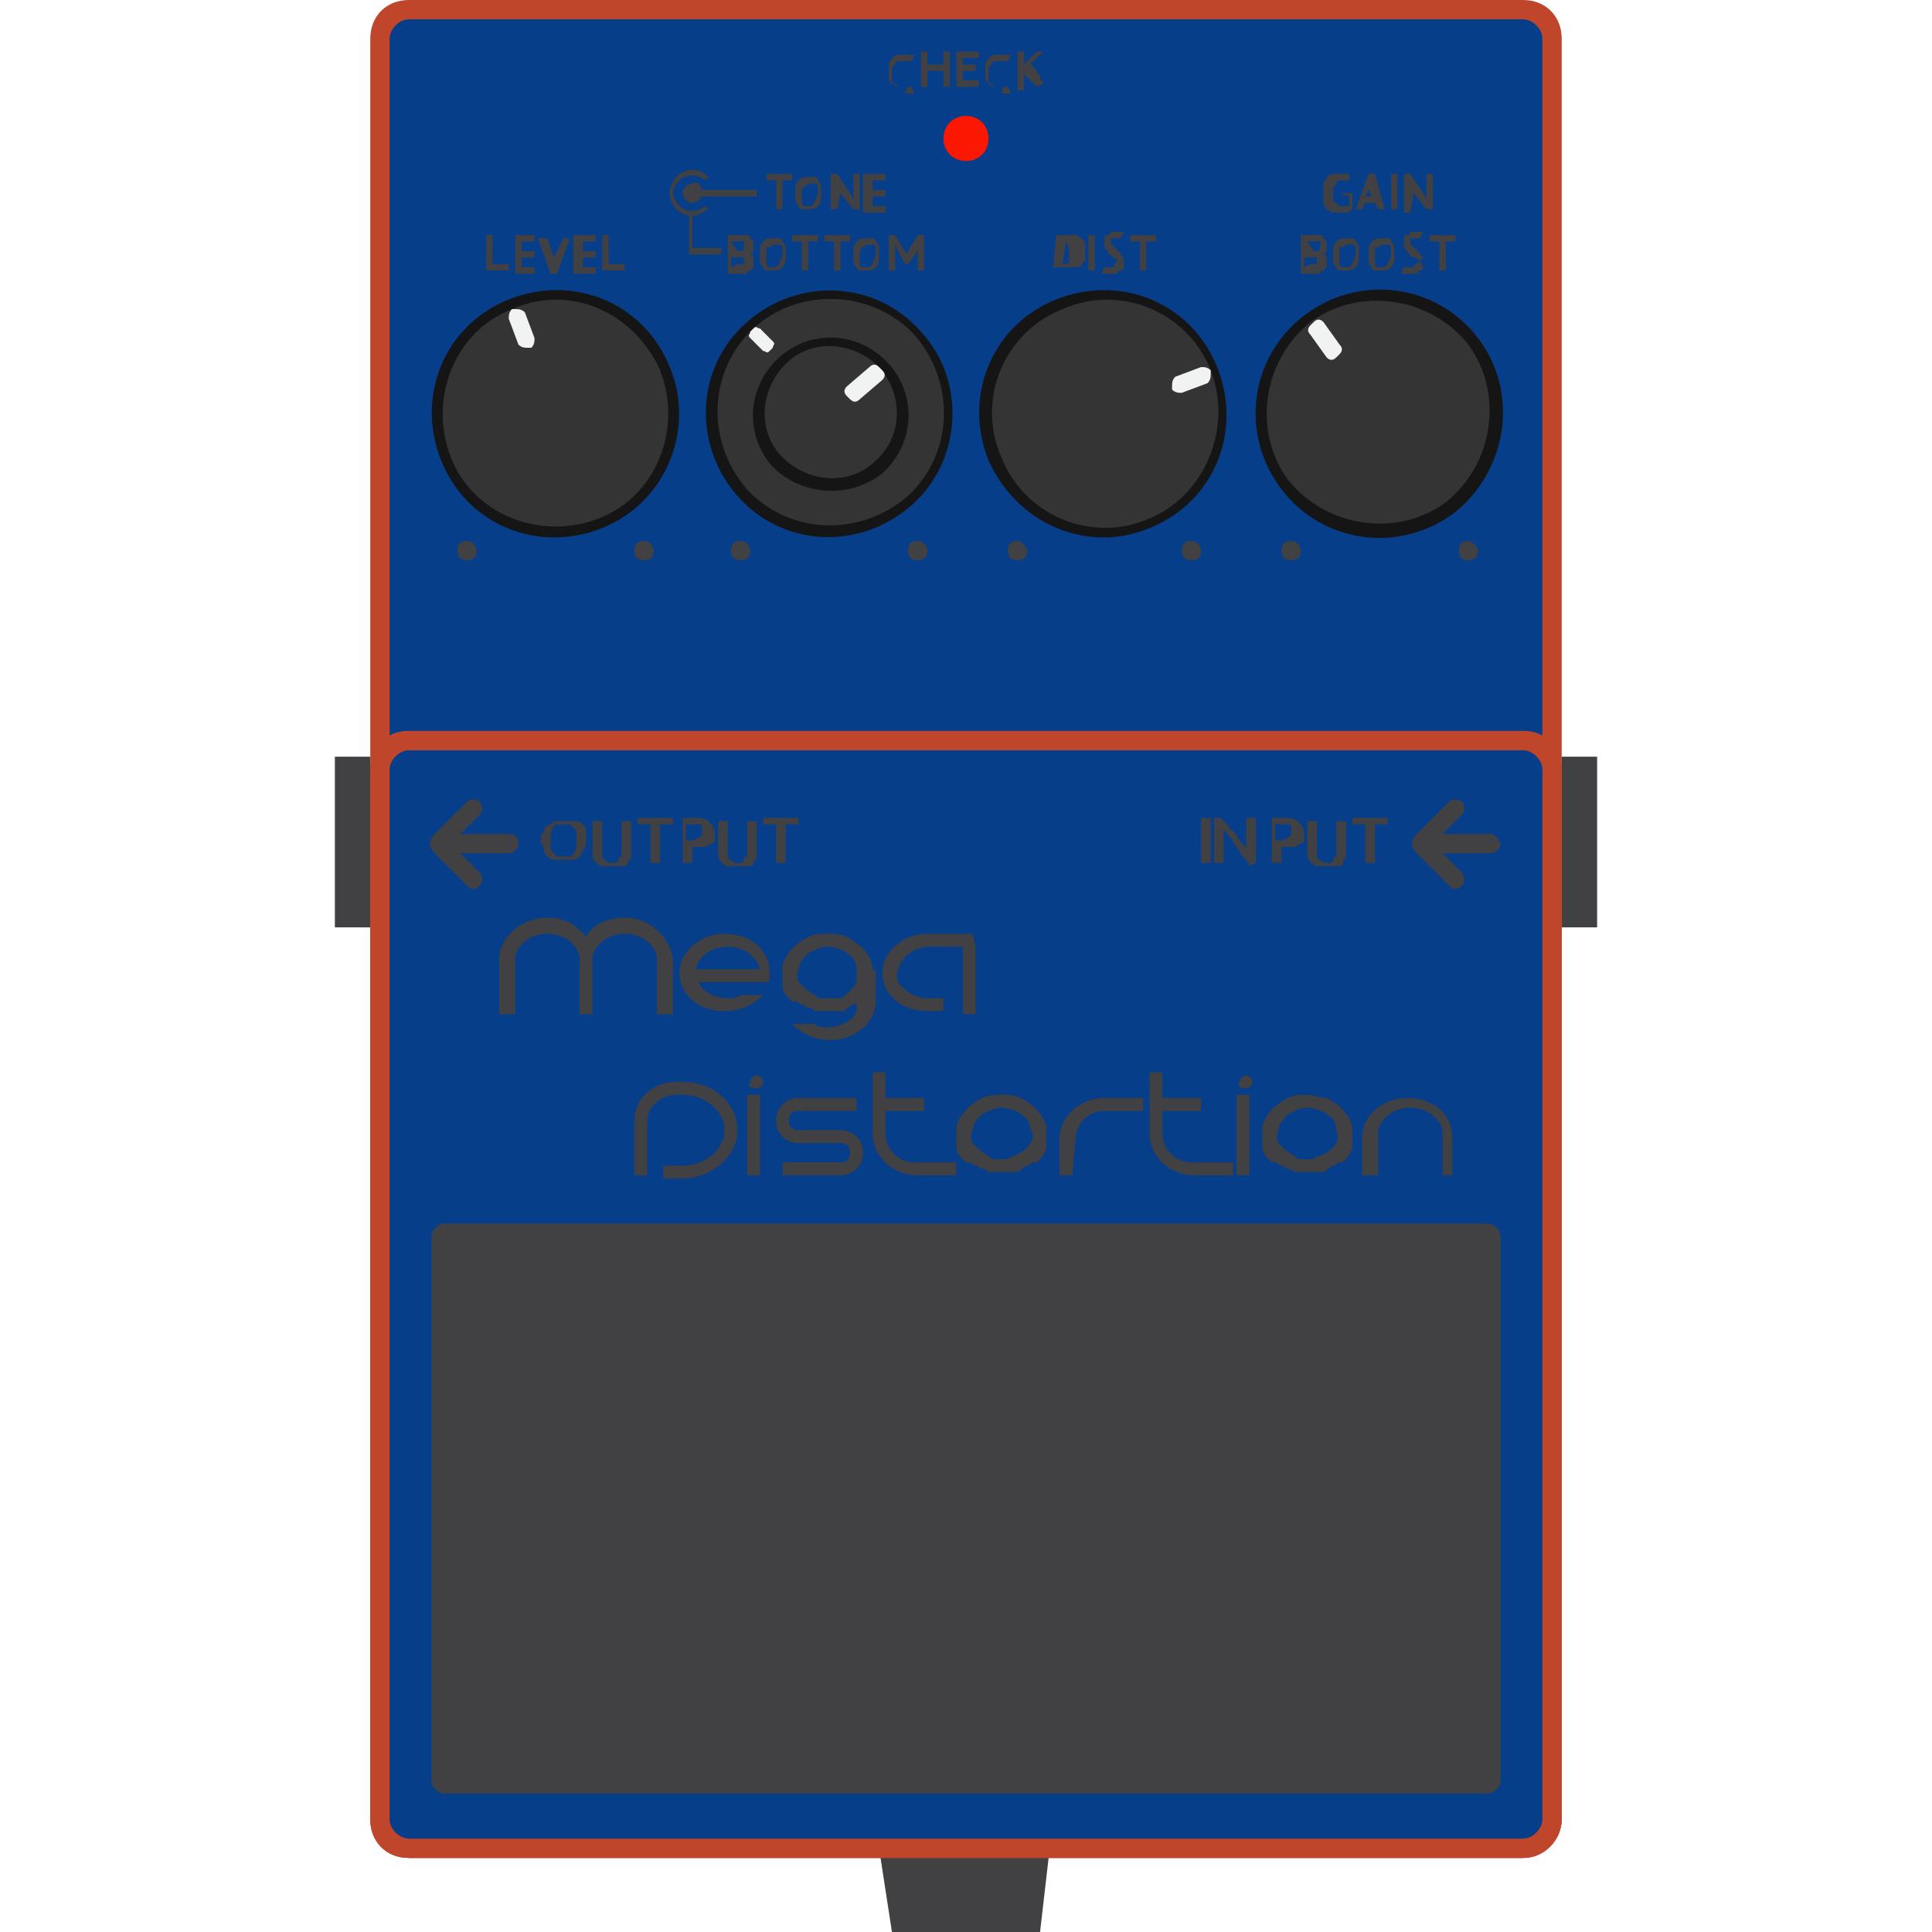<svg enable-background="new 0 0 60 60" height="60" viewBox="0 0 60 60" width="60" xmlns="http://www.w3.org/2000/svg"><path d="m48.2 56.5c0 .5-.4.9-.9.9h-34.6c-.5 0-.9-.4-.9-.9v-55.3c0-.5.4-.9.9-.9h34.6c.5 0 .9.4.9.9z" fill="#063e89"/><path d="m47.3 57.7h-34.6c-.7 0-1.2-.5-1.2-1.2v-55.3c0-.7.5-1.2 1.2-1.2h34.6c.7 0 1.2.5 1.2 1.2v55.3c0 .6-.5 1.2-1.2 1.2zm-34.6-57.1c-.3 0-.6.3-.6.6v55.3c0 .3.3.6.6.6h34.6c.3 0 .6-.3.6-.6v-55.3c0-.3-.3-.6-.6-.6z" fill="#bf462b"/><path d="m27.7 60-.4-2.6h5.3l-.3 2.6z" fill="#414042"/><path d="m48.5 23.5h1.1v5.3h-1.1z" fill="#414042"/><path d="m10.4 23.5h1.1v5.3h-1.1z" fill="#414042"/><path d="m30.7 4.3c0 .4-.3.7-.7.7s-.7-.3-.7-.7.3-.7.7-.7.7.3.7.7z" fill="#fc1800"/><path d="m48.2 56.5c0 .5-.4.9-.9.9h-34.6c-.5 0-.9-.4-.9-.9v-32.6c0-.5.4-.9.9-.9h34.6c.5 0 .9.4.9.9z" fill="#e2623b"/><path d="m47.3 57.7h-34.6c-.7 0-1.2-.5-1.2-1.2v-32.6c0-.7.5-1.2 1.2-1.2h34.6c.7 0 1.2.5 1.2 1.2v32.6c0 .6-.5 1.2-1.2 1.2zm-34.6-34.4c-.3 0-.6.3-.6.6v32.6c0 .3.3.6.6.6h34.6c.3 0 .6-.3.6-.6v-32.6c0-.3-.3-.6-.6-.6z" fill="#bf462b"/><path d="m48.2 56.5c0 .5-.4.9-.9.9h-34.6c-.5 0-.9-.4-.9-.9v-32.6c0-.5.4-.9.9-.9h34.6c.5 0 .9.4.9.9z" fill="#063e89"/><path d="m47.3 57.7h-34.6c-.7 0-1.2-.5-1.2-1.2v-32.6c0-.7.5-1.2 1.2-1.2h34.6c.7 0 1.2.5 1.2 1.2v32.6c0 .6-.5 1.2-1.2 1.2zm-34.6-34.4c-.3 0-.6.3-.6.6v32.6c0 .3.3.6.6.6h34.6c.3 0 .6-.3.6-.6v-32.6c0-.3-.3-.6-.6-.6z" fill="#bf462b"/><g fill="#414042"><path d="m46.6 55.3c0 .2-.2.4-.4.4h-32.4c-.2 0-.4-.2-.4-.4v-16.9c0-.2.2-.4.4-.4h32.4c.2 0 .4.2.4.4z"/><path d="m18.2 26.1c0 .1 0 .2-.1.3 0 .1-.1.2-.1.2-.1.1-.1.1-.2.1s-.2 0-.3 0-.2 0-.3 0-.2-.1-.2-.1c-.1-.1-.1-.1-.1-.2s-.1-.2-.1-.3 0-.2.1-.3c0-.1.1-.2.2-.2.1-.1.1-.1.2-.1h.3.3c.1 0 .2.1.2.1.1.1.1.1.1.2zm-1.1 0v.2c0 .1 0 .1.1.2l.1.1h.2.2c.1 0 .1-.1.1-.1s.1-.1.1-.2 0-.1 0-.2 0-.1 0-.2 0-.1-.1-.2l-.1-.1c-.1 0-.1 0-.2 0s-.1 0-.2 0-.1.1-.1.1-.1.1-.1.2z"/><path d="m19 26.9c-.1 0-.2 0-.3 0s-.1-.1-.2-.1c0-.1-.1-.1-.1-.2s0-.1 0-.2v-.9h.3v.9.2s0 .1.1.1l.1.1h.1.1s.1 0 .1-.1c0 0 0-.1.1-.1 0 0 0-.1 0-.2v-.9h.3v.9.2c0 .1-.1.1-.1.2s-.1.1-.2.1-.2 0-.3 0z"/><path d="m20.9 25.4v.2h-.4v1.2h-.3v-1.2h-.4v-.2z"/><path d="m21.5 25.4c.2 0 .4 0 .5.1s.2.2.2.4v.2c0 .1-.1.1-.1.1-.1 0-.1.1-.2.1s-.2 0-.3 0h-.1v.5h-.3v-1.4zm0 .2c-.1 0-.1 0-.2 0v.5h.1c.1 0 .2 0 .3-.1.1 0 .1-.1.1-.2v-.1s0-.1-.1-.1h-.2c.1.1.1 0 0 0z"/><path d="m22.9 26.9c-.1 0-.2 0-.3 0s-.1-.1-.2-.1c0-.1-.1-.1-.1-.2s0-.1 0-.2v-.9h.3v.9.2s0 .1.1.1l.1.1h.1.1s.1 0 .1-.1c0 0 0-.1.1-.1 0 0 0-.1 0-.2v-.9h.3v.9.2c0 .1-.1.1-.1.2s-.1.1-.2.1-.2 0-.3 0z"/><path d="m24.8 25.4v.2h-.4v1.2h-.3v-1.2h-.4v-.2z"/><path d="m15.8 25.9h-1.5l.6-.6c.1-.1.1-.3 0-.4s-.3-.1-.4 0l-1 1c-.2.2-.2.4 0 .6l1 1c.1.1.1.1.2.1s.1 0 .2-.1.1-.3 0-.4l-.6-.6h1.5c.1 0 .3-.1.3-.3s-.1-.3-.3-.3z"/><path d="m37.3 25.4h.3v1.4h-.3z"/><path d="m38.8 26.9c0-.1-.1-.2-.2-.3s-.1-.2-.2-.3-.1-.2-.2-.3-.1-.2-.2-.2v1h-.3v-1.4h.2l.2.2c.1.1.1.2.2.2.1.1.1.2.2.3s.1.2.2.2v-.9h.3v1.4z"/><path d="m39.8 25.4c.2 0 .4 0 .5.1s.2.2.2.4v.2c0 .1-.1.1-.1.1-.1 0-.1.1-.2.1s-.2 0-.3 0h-.1v.5h-.3v-1.4zm0 .2c-.1 0-.1 0-.2 0v.5h.1c.1 0 .2 0 .3-.1.1 0 .1-.1.1-.2v-.1s0-.1-.1-.1h-.2c.1 0 .1 0 0 0z"/><path d="m41.2 26.9c-.1 0-.2 0-.3 0s-.1-.1-.2-.1c0-.1-.1-.1-.1-.2s0-.1 0-.2v-.9h.3v.9.2s0 .1.1.1l.1.1h.1.1s.1 0 .1-.1c0 0 0-.1.1-.1 0 0 0-.1 0-.2v-.9h.3v.9.2c0 .1-.1.1-.1.2s-.1.1-.2.1-.2 0-.3 0z"/><path d="m43.1 25.4v.2h-.4v1.2h-.3v-1.2h-.4v-.2z"/><path d="m46.3 25.9h-1.5l.6-.6c.1-.1.1-.3 0-.4s-.3-.1-.4 0l-1 1c-.2.2-.2.4 0 .6l1 1c.1.1.1.1.2.1s.1 0 .2-.1.1-.3 0-.4l-.6-.6h1.5c.1 0 .3-.1.3-.3-.1-.2-.2-.3-.3-.3z"/><path d="m28.1 2.7c-.1 0-.2 0-.2 0-.1 0-.1-.1-.2-.1 0 0-.1-.1-.1-.2s0-.1 0-.2 0-.2 0-.2c0-.1.1-.1.1-.2 0 0 .1-.1.2-.1h.2.1.1.1l-.1.2h-.1s-.1 0-.2 0h-.1s-.1 0-.1.1l-.1.1v.2.2s0 .1.1.1l.1.1h.1.2.1l.1.2s0 0-.1 0c0 0 0 0-.1 0h-.1c.1-.2.1-.2 0-.2z"/><path d="m29.3 1.6h.2v1.1h-.2v-.5h-.5v.5h-.2v-1.1h.2v.4h.5z"/><path d="m29.7 2.7v-1.1h.7v.2h-.5v.2h.4v.2h-.4v.3h.5v.2z"/><path d="m31.1 2.7c-.1 0-.2 0-.2 0-.1 0-.1-.1-.2-.1 0 0-.1-.1-.1-.2s0-.1 0-.2 0-.2 0-.2c0-.1.1-.1.1-.2 0 0 .1-.1.2-.1h.2.1.1.1l-.1.2h-.1s-.1 0-.2 0h-.1s-.1 0-.1.1l-.1.1v.2.2s0 .1.1.1l.1.1h.1.2.1l.1.2s0 0-.1 0c0 0 0 0-.1 0h-.1c.1-.2 0-.2 0-.2z"/><path d="m32.2 2.7-.2-.2-.1-.1-.1-.1v.5h-.2v-1.2h.2v.4l.1-.1.1-.1.1-.1.1-.1h.2l-.1.1-.1.1-.1.1-.1.1.1.1.1.1c0 .1.1.1.1.2s.1.1.1.2z"/><path d="m30.2 29c-.2 0-1.2 0-1.4 0-.8 0-1.4.6-1.4 1.2 0 .7.6 1.2 1.4 1.2h.5v-.4h-.5c-.4 0-.8-.3-.9-.5s0-.4 0-.4c.1-.4.5-.7 1-.7h1v2.1h.4v-2.1l-.1-.4c.1 0 .1 0 0 0z"/><path d="m27.1 30c-.1-.4-.4-.7-.8-.9-.2-.1-.4-.1-.6-.1s-.4 0-.6.1c-.4.2-.7.5-.8.9v.3.2.1c0 .2.1.3.2.4s.1.1.1.1h.1c.1 0 .1.1.2.1s.1.1.2.1.1 0 .2.1h.1.3.3.1c.1 0 .2 0 .2-.1.1 0 .1-.1.2-.1s.1-.1.1-.1v.3c-.1.3-.5.5-.9.5-.2 0-.3 0-.4-.1h-.7c.3.3.7.5 1.2.5.8 0 1.4-.6 1.4-1.2 0-.4 0-1 0-1-.1.1-.1 0-.1-.1zm-1 1c-.1 0-.1 0-.2 0s-.1 0-.2 0-.2 0-.2 0c-.1 0-.1 0-.2-.1-.2-.1-.4-.3-.5-.4-.1-.2 0-.4 0-.4 0-.2.2-.4.3-.5.2-.1.4-.2.6-.2s.5.1.6.2c.2.1.3.3.3.5v.4c-.1.2-.3.4-.5.5z"/><path d="m23.9 30.5c0-.1 0-.2 0-.3 0-.7-.6-1.2-1.4-1.2s-1.4.6-1.4 1.2c0 .7.6 1.2 1.4 1.2.5 0 .9-.2 1.2-.5h-.7c-.1.1-.3.1-.4.1-.4 0-.8-.2-.9-.5zm-2.3-.4c.1-.4.5-.7 1-.7s.9.3 1 .7z"/><path d="m19.4 28.5c-.5 0-1 .2-1.2.6-.3-.4-.7-.6-1.2-.6-.8 0-1.5.6-1.5 1.3v1.7h.5v-1.8c.1-.4.5-.7 1-.7s.9.3 1 .7v1.8h.4v-1.8c.1-.4.5-.7 1-.7s.9.3 1 .7v1.8h.5s0-1.5 0-1.7c-.1-.7-.7-1.3-1.5-1.3z"/><path d="m45.1 36.5v-1.2c0-.7-.6-1.2-1.4-1.2s-1.4.6-1.4 1.2v1.2h.5v-1.4c.1-.4.5-.7 1-.7s.9.3 1 .7v1.4z"/><path d="m33.3 36.5h-.4v-1.1c0-.7.6-1.3 1.4-1.3h1.2v.4h-1.2c-.5 0-.9.4-.9.9z"/><path d="m23.2 34h.4v2.5h-.4z"/><path d="m23.5 33.8c.1 0 .2-.1.2-.2s-.1-.2-.2-.2-.2.1-.2.2c-.1.1 0 .2.2.2z"/><path d="m38.4 34h.4v2.5h-.4z"/><path d="m38.7 33.8c.1 0 .2-.1.2-.2s-.1-.2-.2-.2-.2.1-.2.2c-.1.1 0 .2.2.2z"/><path d="m28.4 36.1c-.5 0-.9-.4-.9-.9v-.7h1.2v-.4h-1.2v-.8h-.4v1.9c0 .7.6 1.3 1.4 1.3h1.2v-.4z"/><path d="m37 36.1c-.5 0-.9-.4-.9-.9v-.7h1.2v-.4h-1.2v-.8h-.4v1.9c0 .7.6 1.3 1.4 1.3h1.2v-.4z"/><path d="m21.2 34c.7 0 1.3.5 1.3 1.1s-.6 1.1-1.3 1.1h-.6v.4h.6c.9 0 1.7-.7 1.7-1.5s-.7-1.5-1.7-1.5h-.2c-.7 0-1.3.5-1.3 1.2v1.7h.4v-1.7c0-.4.4-.8.9-.8z"/><path d="m26.1 36.5h-1.8v-.4h1.8c.2 0 .3-.1.3-.3s-.1-.3-.3-.3h-1.3c-.4 0-.7-.3-.7-.7s.3-.7.7-.7h1.8v.4h-1.8c-.2 0-.3.1-.3.3s.1.3.3.3h1.3c.4 0 .7.3.7.7s-.3.7-.7.7z"/><path d="m32.5 35c-.1-.4-.4-.7-.8-.9-.2-.1-.4-.1-.6-.1s-.4 0-.6.1c-.4.2-.7.5-.8.9v.3.2.1c0 .2.1.3.2.4s.1.1.1.1h.1c.1 0 .1.1.2.1s.1.1.2.1.1 0 .2.1h.1.3.3.1c.1 0 .2 0 .2-.1.1 0 .1-.1.2-.1s.1-.1.2-.1h.1l.1-.1c.1-.1.2-.3.2-.4s0 0 0-.1 0-.1 0-.2 0-.2 0-.3zm-.5.5c-.1.2-.3.3-.5.4-.1 0-.1 0-.2.1-.1 0-.1 0-.2 0s-.2 0-.2 0c-.1 0-.1 0-.2-.1-.2-.1-.4-.3-.5-.4-.1-.2 0-.4 0-.4 0-.2.2-.4.3-.5.2-.1.4-.2.6-.2s.5.1.6.2c.2.1.3.3.3.5.1 0 .1.3 0 .4z"/><path d="m42 35c-.1-.4-.4-.7-.8-.9-.2 0-.4-.1-.6-.1s-.4 0-.6.1c-.4.2-.7.5-.8.9v.3.2.1c0 .2.1.3.2.4s.1.1.1.1h.1c.1 0 .1.1.2.1s.1.1.2.1.1 0 .2.1h.1.3.3.1c.1 0 .2 0 .2-.1.1 0 .1-.1.2-.1s.1-.1.2-.1h.1l.1-.1c.1-.1.2-.3.2-.4s0 0 0-.1 0-.1 0-.2 0-.2 0-.3zm-.5.5c-.1.2-.3.3-.5.4-.1 0-.1 0-.2.1-.1 0-.1 0-.2 0s-.2 0-.2 0c-.1 0-.1 0-.2-.1-.2-.1-.4-.3-.5-.4-.1-.2 0-.4 0-.4 0-.2.2-.4.3-.5.2-.1.4-.2.6-.2s.5.1.6.2c.2.1.3.3.3.5 0 0 .1.3 0 .4z"/><path d="m15.8 8.4h-.7v-1.1h.2v.9h.5z"/><path d="m16 7.3h.6v.2h-.4v.3h.4v.2h-.4v.3h.4v.2h-.6z"/><path d="m17.2 8v.2-.2l.3-.6h.2l-.4 1.1h-.2l-.4-1.1h.3z"/><path d="m17.9 7.3h.6v.2h-.4v.3h.4v.2h-.4v.3h.4v.2h-.7v-1.2z"/><path d="m19.4 8.4h-.7v-1.1h.2v.9h.5z"/><path d="m24.6 5.6h-.3v.9h-.2v-.9h-.3v-.2h.8z"/><path d="m24.7 6c0-.2 0-.3.1-.4s.2-.1.3-.1h.2c.1 0 .1.1.1.1s.1.1.1.2v.2c0 .2 0 .3-.1.4s-.2.1-.3.1-.1 0-.2 0-.1-.1-.1-.1-.1-.1-.1-.2c0 0 0-.1 0-.2zm.2 0v.2.1s0 .1.1.1h.1c.1 0 .1 0 .2-.1 0-.1.1-.2.1-.3s0-.1 0-.1v-.1s0-.1-.1-.1h-.1c-.1 0-.1 0-.2.1-.1 0-.1.1-.1.2z"/><path d="m26.1 6-.1-.2.1.2-.1.5h-.2v-1.1h.2l.4.6.1.2v-.2-.6h.2v1.1h-.2z"/><path d="m26.9 5.4h.6v.2h-.4v.3h.4v.2h-.4v.3h.4v.2h-.7v-1.2z"/><path d="m23.4 7.6v.2s0 0-.1.1h-.1.1s.1 0 .1.1v.1.1.1l-.1.1s-.1 0-.1.1c-.1 0-.1 0-.2 0 0 0 0 0-.1 0h-.1-.1-.1v-1.2h.1.1.1.1.1.1s.1 0 .1.1c.1.1.1.1.1.2zm-.5.2s.1 0 0 0c.1 0 .1 0 0 0 .1 0 .2 0 .2-.1v-.1s0 0 0-.1 0 0-.1 0c0 0 0 0-.1 0h-.1s0 0-.1 0zm.1.4h.1s0 0 0-.1v-.1s0 0-.1 0c0 0 0 0-.1 0h-.1-.1v.3c.2-.1.2-.1.3-.1z"/><path d="m23.6 7.9c0-.2 0-.3.1-.4s.2-.1.3-.1h.2c.1 0 .1.1.1.1s.1.1.1.2v.2c0 .2 0 .3-.1.4s-.2.1-.3.1-.1 0-.2 0-.1-.1-.1-.1-.1-.1-.1-.2 0-.2 0-.2zm.2 0v.2.1s0 .1.1.1h.1c.1 0 .1 0 .2-.1 0-.1.1-.2.1-.3s0-.1 0-.1v-.1s0-.1-.1-.1h-.1c-.1 0-.1 0-.2.1-.1-.1-.1 0-.1.2z"/><path d="m25.4 7.5h-.3v.9h-.2v-.9h-.3v-.2h.8z"/><path d="m26.4 7.5h-.3v.9h-.2v-.9h-.3v-.2h.8z"/><path d="m26.5 7.9c0-.2 0-.3.1-.4s.2-.1.3-.1h.2c.1 0 .1.1.1.1s.1.1.1.2v.2c0 .2 0 .3-.1.4s-.2.1-.3.1-.1 0-.2 0-.1-.1-.1-.1-.1-.1-.1-.2 0-.2 0-.2zm.2 0v.2.1s0 .1.1.1h.1c.1 0 .1 0 .2-.1 0-.1.1-.2.1-.3s0-.1 0-.1v-.1s0-.1-.1-.1h-.1c-.1 0-.1 0-.2.1 0-.1-.1 0-.1.2z"/><path d="m28.5 7.8v-.2.2l-.3.4h-.1l-.2-.4-.1-.2v.2.6h-.2v-1.1h.2l.3.5.1.1v-.1l.3-.5h.2v1.1h-.2z"/><path d="m32.8 7.3h.2.1.1.2c.1 0 .1.1.2.1 0 0 .1.1.1.2v.2.2c0 .1 0 .1-.1.2 0 .1-.1.1-.2.1s-.2 0-.3 0c0 0 0 0-.1 0h-.1-.1s0 0-.1 0zm.3.2c-.1 0-.1 0 0 0l-.1.7h.1s.1 0 .1-.1v-.1-.1-.1-.1z"/><path d="m33.8 7.3h.2v1.1h-.2z"/><path d="m34.7 8.1c0-.1-.1-.1-.1-.1s-.1 0-.1-.1c0 0-.1 0-.1-.1l-.1-.1s0-.1 0-.2 0-.1 0-.1 0-.1.1-.1c0 0 .1 0 .1-.1h.1.2.1l-.1.2h-.1-.1-.1v.1.1s.1 0 .1.1c0 0 .1 0 .1.1 0 0 .1 0 .1.1l.1.1v.1.2s0 .1-.1.1c0 0-.1 0-.1.1 0 0-.1 0-.2 0s-.1 0-.2 0-.1 0-.1 0l.1-.2h.1.1.1c0-.1 0-.1.1-.2 0 .1 0 .1 0 0z"/><path d="m35.9 7.5h-.3v.9h-.2v-.9h-.3v-.2h.8z"/><path d="m41.6 6h.4v.5s-.1.1-.2.1-.1 0-.2 0-.1 0-.2 0-.1-.1-.2-.1c0 0-.1-.1-.1-.2s0-.2 0-.3 0-.2 0-.3.1-.1.1-.2c0 0 .1-.1.2-.1h.2.2.1v.2h-.1-.1-.1s-.1 0-.1.1c0 0 0 .1-.1.1v.2.2s0 .1.1.1l.1.1h.1.1.1v-.3z"/><path d="m42.7 6.3h-.3l-.1.2h-.2l.4-1.1h.2l.3 1.1h-.2zm-.3-.2h.2l-.1-.2v-.2.2z"/><path d="m43.2 5.4h.2v1.1h-.2z"/><path d="m43.9 6-.1-.2.1.2-.1.6h-.2v-1.2h.2l.4.6.1.2v-.2-.6h.2v1.1h-.2z"/><path d="m41.2 7.6v.2s0 0-.1.1h-.1.1s.1 0 .1.1v.1.1.1l-.1.1s-.1 0-.1.1c-.1 0-.1 0-.2 0 0 0 0 0-.1 0h-.1-.1-.1v-1.2h.1.1.1.1.1.1s.1 0 .1.1c.1.1.1.1.1.2zm-.4.2c.1 0 .2 0 .2-.1v-.1s0 0 0-.1 0 0-.1 0c0 0 0 0-.1 0h-.1s0 0-.1 0zm0 .4c.1 0 .1 0 0 0 .1 0 .1 0 .1-.1v-.1s0 0-.1 0c0 0 0 0-.1 0h-.1-.1v.3c.2-.1.2-.1.3-.1z"/><path d="m41.4 7.9c0-.2 0-.3.1-.4s.2-.1.3-.1h.2c.1 0 .1.1.1.1s.1.1.1.2v.2c0 .2 0 .3-.1.4s-.2.1-.3.1-.1 0-.2 0-.1-.1-.1-.1-.1-.1-.1-.2 0-.2 0-.2zm.2 0v.2.1s0 .1.1.1h.1c.1 0 .1 0 .2-.1 0-.1.1-.2.1-.3s0-.1 0-.1v-.1s0-.1-.1-.1h-.1c-.1 0-.1 0-.2.1-.1-.1-.1 0-.1.2z"/><path d="m42.5 7.9c0-.2 0-.3.1-.4s.2-.1.3-.1h.2c.1 0 .1.1.1.1s.1.1.1.2v.2c0 .2 0 .3-.1.4s-.2.1-.3.1-.1 0-.2 0-.1-.1-.1-.1-.1-.1-.1-.2 0-.2 0-.2zm.2 0v.2.1s0 .1.1.1h.1c.1 0 .1 0 .2-.1 0-.1.1-.2.1-.3s0-.1 0-.1v-.1s0-.1-.1-.1h-.1c-.1 0-.1 0-.2.1-.1-.1-.1 0-.1.2z"/><path d="m44.1 8.1c-.1-.1-.1-.1-.2-.1 0 0-.1 0-.1-.1 0 0-.1 0-.1-.1l-.1-.1s0-.1 0-.2 0-.1 0-.1 0-.1.1-.1c0 0 .1 0 .1-.1h.1.2.1l-.1.2h-.1-.1-.1v.1.1s.1 0 .1.1c0 0 .1 0 .1.1 0 0 .1 0 .1.1l.1.1-.1.1.1.2s0 .1-.1.1c0 0-.1 0-.1.1 0 0-.1 0-.2 0s-.1 0-.2 0-.1 0-.1 0l.1-.2h.1.1.1c0-.1.1-.1.2-.2-.1.1 0 .1 0 0z"/><path d="m45.2 7.5h-.3v.9h-.2v-.9h-.3v-.2h.8z"/><path d="m14.8 17.1c0 .2-.1.3-.3.3s-.3-.1-.3-.3.1-.3.3-.3.3.2.3.3z"/><path d="m20.3 17.1c0 .2-.1.3-.3.3s-.3-.1-.3-.3.1-.3.3-.3.3.2.3.3z"/><path d="m23.3 17.1c0 .2-.1.3-.3.3s-.3-.1-.3-.3.1-.3.3-.3.3.2.3.3z"/><path d="m28.8 17.1c0 .2-.1.3-.3.3s-.3-.1-.3-.3.1-.3.3-.3.3.2.3.3z"/><path d="m31.9 17.1c0 .2-.1.3-.3.3s-.3-.1-.3-.3.1-.3.3-.3c.1 0 .3.2.3.3z"/><path d="m37.3 17.1c0 .2-.1.3-.3.3s-.3-.1-.3-.3.1-.3.3-.3.3.2.3.3z"/><path d="m40.4 17.1c0 .2-.1.3-.3.3s-.3-.1-.3-.3.1-.3.3-.3.3.2.3.3z"/><path d="m45.9 17.1c0 .2-.1.3-.3.3s-.3-.1-.3-.3.1-.3.3-.3c.1 0 .3.2.3.3z"/><path d="m21.5 6.7c-.2 0-.4-.1-.5-.2s-.2-.3-.2-.5.1-.4.2-.5c.3-.3.7-.3 1 0l-.1.1c-.2-.2-.6-.2-.8 0-.1.1-.2.2-.2.4 0 .1.1.3.2.4.2.2.6.2.8 0l.1.1c-.2.1-.3.2-.5.2z"/><path d="m21.8 6c0 .2-.2.3-.3.3-.2 0-.3-.2-.3-.3 0-.2.2-.3.3-.3.2-.1.3.1.3.3z"/><path d="m21.5 5.9h2v.2h-2z"/><path d="m22.4 7.9h-1v-1.3h.1v1.1h.9z"/></g><path d="m20.6 11.4c.8 1.9-.1 4-2 4.8s-4-.1-4.8-2 .1-4 2-4.8c1.9-.7 4.1.2 4.8 2z" fill="#343435"/><path d="m18.7 16.4c-2 .8-4.2-.1-5-2.1s.1-4.2 2.1-5 4.2.1 5 2.1c.8 1.9-.1 4.2-2.1 5zm-2.8-6.8c-1.8.7-2.6 2.8-1.9 4.6s2.8 2.6 4.6 1.9 2.6-2.8 1.9-4.6c-.8-1.8-2.8-2.7-4.6-1.9z" fill="#161515"/><path d="m16.6 10.5c0 .1 0 .2-.1.3h-.1c-.1 0-.2 0-.3-.1l-.3-.8c0-.1 0-.2.1-.3h.1c.1 0 .2 0 .3.1z" fill="#f1f2f2"/><path d="m28.5 10.4c1.4 1.5 1.3 3.8-.3 5.2-1.5 1.4-3.8 1.3-5.2-.3-1.4-1.5-1.3-3.8.3-5.2 1.5-1.3 3.8-1.2 5.2.3z" fill="#343435"/><path d="m28.3 15.7c-1.6 1.4-4 1.3-5.4-.3s-1.3-4 .3-5.4 4-1.3 5.4.3c1.4 1.5 1.3 4-.3 5.4zm-4.9-5.5c-1.4 1.3-1.5 3.5-.2 5 1.3 1.4 3.5 1.5 5 .2 1.4-1.3 1.5-3.5.2-5-1.3-1.4-3.6-1.5-5-.2z" fill="#161515"/><path d="m24 10.6c.1.1 0 .1 0 .2l-.1.1c-.1.1-.1 0-.2 0l-.4-.4c-.1-.1 0-.1 0-.2l.1-.1c.1-.1.1 0 .2 0z" fill="#f1f2f2"/><path d="m27.3 14.5c-.9.8-2.3.8-3.2-.1-.8-.9-.8-2.3.1-3.2.9-.8 2.3-.8 3.2.1.9 1 .8 2.4-.1 3.2z" fill="#343435"/><path d="m24 14.5c-.9-1-.8-2.5.2-3.4s2.5-.8 3.4.2.8 2.5-.2 3.4c-1 .8-2.5.7-3.4-.2zm3.3-3.1c-.8-.8-2.1-.9-2.9-.1s-.9 2.1-.1 2.9 2.1.9 2.9.1c.8-.7.9-2 .1-2.9z" fill="#161515"/><path d="m26.7 12.4c-.1.1-.2.1-.3 0l-.1-.1c-.1-.1-.1-.2 0-.3l.7-.6c.1-.1.2-.1.3 0l.1.1c.1.1.1.2 0 .3z" fill="#f1f2f2"/><path d="m35.7 16.3c-1.9.8-4-.1-4.8-2s.1-4 2-4.8 4 .1 4.8 2c.8 1.8-.1 4-2 4.8z" fill="#343435"/><path d="m30.7 14.3c-.8-2 .1-4.2 2.1-5s4.2.1 5 2.1-.1 4.2-2.1 5c-1.9.8-4.1-.1-5-2.1zm6.9-2.8c-.7-1.8-2.8-2.7-4.6-1.9-1.8.7-2.7 2.8-1.9 4.6.7 1.8 2.8 2.7 4.6 1.9 1.7-.7 2.6-2.8 1.9-4.6z" fill="#161515"/><path d="m36.7 12.2c-.1 0-.2 0-.3-.1v-.1c0-.1 0-.2.1-.3l.8-.3c.1 0 .2 0 .3.1v.1c0 .1 0 .2-.1.3z" fill="#f1f2f2"/><path d="m45.8 10.6c1.2 1.6.9 3.9-.7 5.2-1.6 1.2-3.9.9-5.2-.7-1.2-1.6-.9-3.9.7-5.2 1.6-1.2 3.9-.9 5.2.7z" fill="#343435"/><path d="m45.2 15.9c-1.7 1.3-4.1 1-5.4-.7s-1-4.1.7-5.4 4.1-1 5.4.7.9 4.1-.7 5.4zm-4.5-5.9c-1.5 1.2-1.8 3.4-.7 4.9 1.2 1.5 3.4 1.8 4.9.7 1.5-1.2 1.8-3.4.7-4.9-1.2-1.5-3.4-1.8-4.9-.7z" fill="#161515"/><path d="m41.6 10.7c.1.1.1.2 0 .3l-.1.1c-.1.1-.2.1-.3 0l-.5-.7c-.1-.1-.1-.2 0-.3l.1-.1c.1-.1.2-.1.3 0z" fill="#f1f2f2"/></svg>